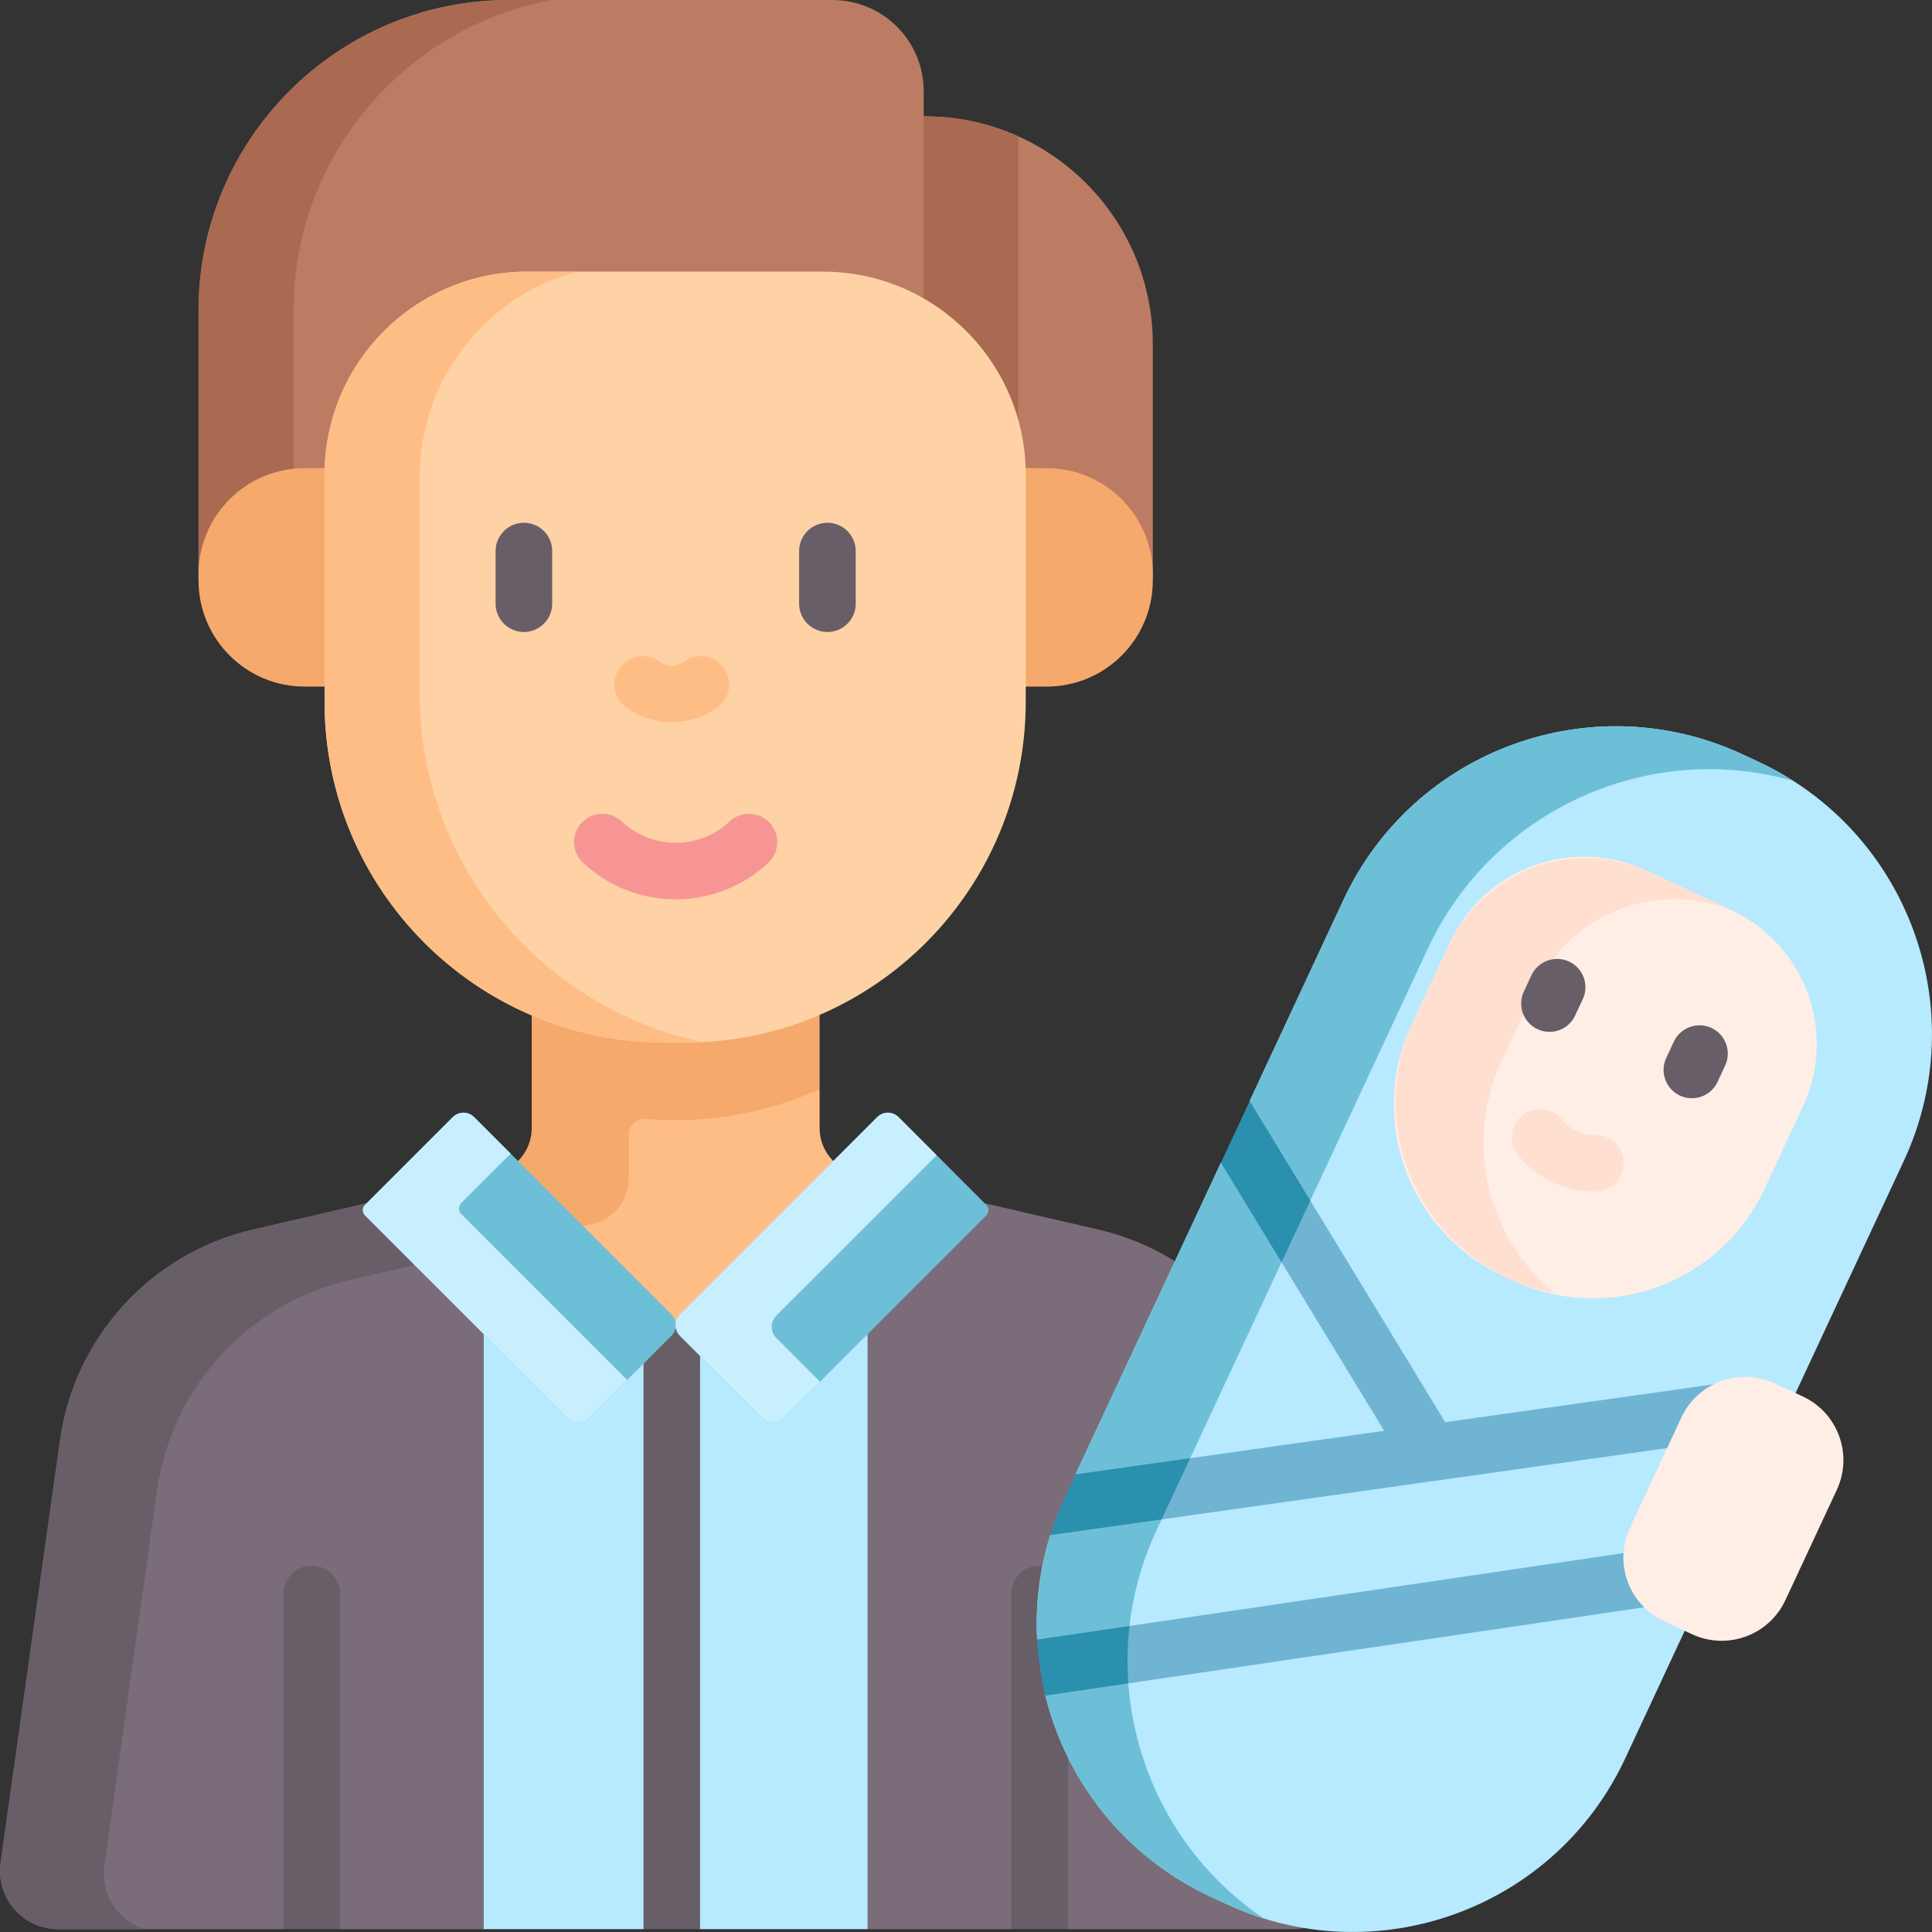 <svg id="Capa_1" enable-background="new 0 0 511.965 511.965" height="300" viewBox="0 0 511.965 511.965" width="300" xmlns="http://www.w3.org/2000/svg" version="1.1" xmlns:xlink="http://www.w3.org/1999/xlink" xmlns:svgjs="http://svgjs.dev/svgjs"><rect x="0" y="0" width="511.965" height="511.965" fill="#333333" stroke="none"/><g width="100%" height="100%" transform="matrix(1,0,0,1,0,0)"><g><path d="m342.657 511.22h-59.69l-7.497-4.979-7.503 4.979h-38.06l-50.86-4.392-50.86 4.392h-38.07l-7.5-3.61-7.5 3.61h-59.68c-9.38 0-16.59-8.3-15.28-17.58l15.74-111.99c3.85-27.4 24.18-49.59 51.14-55.83l46.19-10.69 131.95.08 45.88 10.61c26.95 6.24 47.29 28.43 51.14 55.83l15.74 111.99c1.3 9.28-5.9 17.58-15.28 17.58z" fill="#7a6d79" fill-opacity="1" data-original-color="#7a6d79ff" stroke="none" stroke-opacity="1"/><path d="m267.967 511.22v-88.84c0-4.15 3.36-7.5 7.5-7.5s7.5 3.35 7.5 7.5v88.84z" fill="#685e68" fill-opacity="1" data-original-color="#685e68ff" stroke="none" stroke-opacity="1"/><path d="m127.507 331.15-34.76 8.04c-26.95 6.24-47.28 28.43-51.13 55.84l-13.96 99.29c-1.08 7.68 3.69 14.74 10.74 16.9h-22.96c-9.38 0-16.59-8.3-15.28-17.58l15.74-111.99c3.85-27.4 24.18-49.59 51.14-55.83l46.19-10.69 9.12.01z" fill="#685e68" fill-opacity="1" data-original-color="#685e68ff" stroke="none" stroke-opacity="1"/><path d="m247.118 315.66-58.793 36.124h-18.112l-53.284-37.503 18.113.937c5.606-1.296 16.435-24.423 16.435-30.172l65.709 3.572v10.296c0 5.75 3.96 10.739 9.566 12.035z" fill="#ffbd86" fill-opacity="1" data-original-color="#ffbd86ff" stroke="none" stroke-opacity="1"/><path d="m204.842 226.44h-51.594c-6.817 0-12.343 5.526-12.343 12.343v60.135c0 5.748-3.966 10.736-9.566 12.031l-14.411 3.333 20.664 14.544 19.461-4.505c5.606-1.296 9.566-6.285 9.566-12.035v-11.671c0-2.422 2.079-4.294 4.493-4.093 2.571.214 5.172.324 7.799.324 13.649 0 26.6-2.942 38.274-8.229v-49.835c0-6.816-5.526-12.342-12.343-12.342z" fill="#f6a96c" fill-opacity="1" data-original-color="#f6a96cff" stroke="none" stroke-opacity="1"/><path d="m245.066 30.83h-78.289c-6.873 0-12.444 5.571-12.444 12.444v115.364l151.15-5.636v-61.754c.001-33.368-27.049-60.418-60.417-60.418z" fill="#bc7c63" fill-opacity="1" data-original-color="#bc7c63ff" stroke="none" stroke-opacity="1"/><path d="m269.827 36.13v118.2l-28.57 1.07v-124.57h3.81c8.82 0 17.21 1.89 24.76 5.3z" fill="#aa6a51" fill-opacity="1" data-original-color="#aa6a51ff" stroke="none" stroke-opacity="1"/><path d="m220.608.005h-85.713c-45.446 0-82.288 36.841-82.288 82.288v70.71l192.167-3.874v-124.958c0-13.346-10.819-24.166-24.166-24.166z" fill="#bc7c63" fill-opacity="1" data-original-color="#bc7c63ff" stroke="none" stroke-opacity="1"/><path d="m134.897 0c-45.45 0-82.29 36.85-82.29 82.29v70.71l25.19-.51v-70.09c0-41.03 29.49-75.19 68.45-82.4z" fill="#aa6a51" fill-opacity="1" data-original-color="#aa6a51ff" stroke="none" stroke-opacity="1"/><path d="m277.349 181.942h-196.607c-15.538 0-28.135-12.596-28.135-28.135v-1.609c0-15.538 12.596-28.135 28.135-28.135h196.607c15.538 0 28.135 12.596 28.135 28.135v1.609c0 15.538-12.597 28.135-28.135 28.135z" fill="#f6a96c" fill-opacity="1" data-original-color="#f6a96cff" stroke="none" stroke-opacity="1"/><path d="m176.325 276.277h5.166c49.883 0 90.321-40.438 90.321-90.321v-60.191c0-29.708-24.083-53.79-53.79-53.79h-78.228c-29.708 0-53.79 24.083-53.79 53.79v60.191c0 49.882 40.438 90.321 90.321 90.321z" fill="#fed2a4" fill-opacity="1" data-original-color="#fed2a4ff" stroke="none" stroke-opacity="1"/><path d="m186.237 276.15c-1.57.09-3.16.13-4.75.13h-5.16c-49.89 0-90.32-40.44-90.32-90.32v-60.2c0-29.7 24.08-53.79 53.79-53.79h13.11c-24.02 6.46-41.71 28.39-41.71 54.45v57.13c0 45.55 32.18 83.58 75.04 92.6z" fill="#ffbd86" fill-opacity="1" data-original-color="#ffbd86ff" stroke="none" stroke-opacity="1"/><path d="m229.907 350.11v161.11h-44.39l-7.5-3.18-7.5 3.18h-42.33v-160.98l42.33-.05 15-.02z" fill="#b7e9ff" fill-opacity="1" data-original-color="#f2fbffff" stroke="none" stroke-opacity="1"/><path d="m185.517 350.17v161.05h-15v-161.03z" fill="#685e68" fill-opacity="1" data-original-color="#685e68ff" stroke="none" stroke-opacity="1"/><path d="m96.742 319.268 23.241-23.241c1.562-1.562 4.095-1.562 5.657 0l52.282 52.282c1.562 1.562 1.562 4.095 0 5.657l-21.827 21.827c-1.562 1.562-4.095 1.562-5.657 0l-53.696-53.696c-.781-.782-.781-2.048 0-2.829z" fill="#6dbfd8" fill-opacity="1" data-original-color="#dff6fdff" stroke="none" stroke-opacity="1"/><path d="m166.197 365.69-10.1 10.1c-1.56 1.56-4.1 1.56-5.66 0l-53.7-53.69c-.78-.78-.78-2.05 0-2.83l23.25-23.24c1.56-1.57 4.09-1.57 5.65 0l9.67 9.67-13.06 13.05c-.82.83-.82 2.17 0 2.99z" fill="#c8effe" fill-opacity="1" data-original-color="#c8effeff" stroke="none" stroke-opacity="1"/><path d="m261.349 319.268-23.241-23.241c-1.562-1.562-4.095-1.562-5.657 0l-52.282 52.282c-1.562 1.562-1.562 4.095 0 5.657l21.827 21.827c1.562 1.562 4.095 1.562 5.657 0l53.696-53.696c.781-.782.781-2.048 0-2.829z" fill="#6dbfd8" fill-opacity="1" data-original-color="#dff6fdff" stroke="none" stroke-opacity="1"/><path d="m205.747 354.57 11.56 11.57-9.65 9.65c-1.57 1.56-4.1 1.56-5.66 0l-21.83-21.82c-1.56-1.57-1.56-4.1 0-5.66l52.28-52.28c1.57-1.57 4.1-1.57 5.66 0l10.1 10.1-42.46 42.45c-1.66 1.66-1.66 4.34 0 5.99z" fill="#c8effe" fill-opacity="1" data-original-color="#c8effeff" stroke="none" stroke-opacity="1"/><path d="m324.846 504.485-4.128-1.925c-22.759-10.613-38.145-30.612-43.698-53.239-.663-2.703 4.943-4.782 4.565-7.548-.3-2.196-6.639-5.07-6.756-7.293-.48-9.185.63-18.55 3.478-27.69 1.056-3.39 5.864-3.663 7.406-6.97l-.694-9.129 38.51-82.585 8.273-1.431-.654-14.909 24.863-53.32c18.587-39.859 65.966-57.104 105.825-38.517l4.128 1.925c39.859 18.587 57.104 65.966 38.517 105.825l-73.811 158.289c-18.586 39.858-65.965 57.103-105.824 38.517z" fill="#b7e9ff" fill-opacity="1" data-original-color="#f2fbffff" stroke="none" stroke-opacity="1"/><path d="m475.277 206.97c-38.06-10.94-79.65 7.37-96.92 44.41l-31.138 66.771-11.842 1.731 4.223 14.609-24.208 51.911-15.154 9.882 7.587 6.345-1.358 2.911c-3.834 8.218-6.184 16.764-7.161 25.33-.273 2.397-4.747 5.086-4.808 7.479-.068 2.684 4.305 5.07 4.497 7.731 1.79 24.684 14.659 47.983 35.881 62.29-3.38-1.06-6.73-2.35-10.03-3.89l-4.13-1.92c-22.758-10.614-38.143-30.614-43.696-53.238-.657-2.676 4.942-4.81 4.565-7.548-.307-2.223-6.639-5.042-6.756-7.292-.481-9.185.629-18.551 3.477-27.691 1.056-3.388 10.478-5.179 12.019-8.484l-5.306-7.615 38.513-82.583 10.293 1.6-2.673-17.94 24.865-53.318c18.58-39.86 65.96-57.11 105.82-38.52l4.13 1.92c3.25 1.51 6.34 3.22 9.28 5.09.01.009.02.019.03.029z" fill="#6dbfd8" fill-opacity="1" data-original-color="#dff6fdff" stroke="none" stroke-opacity="1"/><path d="m450.407 423.74-.05.01-173.33 25.57c-.428-1.746 4.477-4.208 4.167-5.982-.552-3.154-6.191-5.645-6.357-8.858l173.38-25.58c3.04-.44 5.93 1 7.45 3.45.54.85.91 1.82 1.07 2.88.6 4.1-2.23 7.91-6.33 8.51z" fill="#70b4d3" fill-opacity="1" data-original-color="#8795deff" stroke="none" stroke-opacity="1"/><path d="m398.319 338.14 2.6 1.212c25.104 11.706 54.945.845 66.651-24.259l10.185-21.843c9.147-19.617.66-42.935-18.956-52.082l-22.471-10.478c-19.617-9.147-42.935-.66-52.082 18.956l-10.185 21.843c-11.708 25.104-.846 54.945 24.258 66.651z" fill="#ffeee6" fill-opacity="1" data-original-color="#ffeee6ff" stroke="none" stroke-opacity="1"/><path d="m460.387 381.1-182.08 25.69c1.05-3.39 17-2.174 18.54-5.484l-11.83-10.616 173.27-24.45c4.1-.57 7.9 2.28 8.48 6.38.57 4.11-2.28 7.9-6.38 8.48z" fill="#70b4d3" fill-opacity="1" data-original-color="#8795deff" stroke="none" stroke-opacity="1"/><path d="m397.971 281.057 9.106-19.527c9.185-19.697 32.257-28.475 52.121-20.131-.467-.24-.935-.48-1.416-.704l-20.44-9.531c-20.178-9.409-44.162-.68-53.571 19.498l-9.106 19.528c-12.041 25.822-.869 56.516 24.953 68.556 4.023 1.876 8.165 3.188 12.336 3.969-17.769-14.589-24.148-39.86-13.983-61.658z" fill="#ffdfcf" fill-opacity="1" data-original-color="#ffdfcfff" stroke="none" stroke-opacity="1"/><path d="m431.93 404.836 13.632-29.234c4.347-9.322 15.427-13.355 24.749-9.008l7.423 3.461c9.322 4.347 13.355 15.427 9.008 24.749l-13.632 29.234c-4.347 9.322-15.427 13.355-24.749 9.008l-7.423-3.461c-9.322-4.347-13.355-15.427-9.008-24.749z" fill="#ffeee6" fill-opacity="1" data-original-color="#ffeee6ff" stroke="none" stroke-opacity="1"/><path d="m219.261 167.472c-4.143 0-7.5-3.357-7.5-7.5v-13.941c0-4.143 3.357-7.5 7.5-7.5s7.5 3.357 7.5 7.5v13.941c0 4.143-3.357 7.5-7.5 7.5z" fill="#685e68" fill-opacity="1" data-original-color="#685e68ff" stroke="none" stroke-opacity="1"/><path d="m138.83 167.472c-4.143 0-7.5-3.357-7.5-7.5v-13.941c0-4.143 3.357-7.5 7.5-7.5s7.5 3.357 7.5 7.5v13.941c0 4.143-3.358 7.5-7.5 7.5z" fill="#685e68" fill-opacity="1" data-original-color="#685e68ff" stroke="none" stroke-opacity="1"/><path d="m178.016 191.398c-4.245 0-8.491-1.316-12.114-3.949-3.352-2.435-4.094-7.125-1.659-10.476 2.435-3.352 7.128-4.093 10.476-1.659 1.974 1.433 4.625 1.433 6.595 0 3.35-2.432 8.041-1.693 10.477 1.658 2.435 3.352 1.692 8.041-1.658 10.477-3.625 2.633-7.871 3.949-12.117 3.949z" fill="#ffbd86" fill-opacity="1" data-original-color="#ffbd86ff" stroke="none" stroke-opacity="1"/><path d="m448.33 291.03c-1.062 0-2.14-.227-3.165-.704-3.754-1.751-5.378-6.213-3.628-9.968l2.019-4.329c1.752-3.754 6.216-5.375 9.968-3.628 3.754 1.751 5.378 6.213 3.628 9.968l-2.019 4.329c-1.273 2.728-3.979 4.332-6.803 4.332z" fill="#685e68" fill-opacity="1" data-original-color="#685e68ff" stroke="none" stroke-opacity="1"/><path d="m410.598 273.436c-1.062 0-2.14-.227-3.165-.704-3.754-1.751-5.378-6.213-3.628-9.968l2.019-4.329c1.751-3.754 6.216-5.374 9.968-3.628 3.754 1.751 5.378 6.213 3.628 9.968l-2.019 4.329c-1.273 2.729-3.979 4.332-6.803 4.332z" fill="#685e68" fill-opacity="1" data-original-color="#685e68ff" stroke="none" stroke-opacity="1"/><path d="m422.401 315.737c-7.863 0-15.175-3.491-20.127-9.63-2.602-3.224-2.096-7.945 1.128-10.546 3.224-2.603 7.946-2.096 10.546 1.128 2.127 2.636 5.272 4.12 8.677 4.045.049-.001.099-.001.147-.001 4.075 0 7.417 3.264 7.496 7.355.079 4.142-3.213 7.563-7.354 7.644-.171.003-.343.005-.513.005z" fill="#ffdfcf" fill-opacity="1" data-original-color="#ffdfcfff" stroke="none" stroke-opacity="1"/><path d="m382.427 390.38c-1.22.75-2.57 1.1-3.9 1.1-2.53 0-5-1.28-6.41-3.6l-48.58-79.77 10.092 4.043-2.472-20.384 53.77 88.31c2.16 3.531 1.04 8.151-2.5 10.301z" fill="#70b4d3" fill-opacity="1" data-original-color="#8795deff" stroke="none" stroke-opacity="1"/><path d="m90.117 422.38v88.84h-15v-88.84c0-4.15 3.36-7.5 7.5-7.5 4.15 0 7.5 3.35 7.5 7.5z" fill="#685e68" fill-opacity="1" data-original-color="#685e68ff" stroke="none" stroke-opacity="1"/><g fill="#6c7fd8"><path d="m298.997 446.08-21.97 3.24c-1.19-4.85-1.93-9.82-2.19-14.84l24.47-3.61c-.58 5.08-.68 10.17-.31 15.21z" fill="#2a90ad" fill-opacity="1" data-original-color="#6c7fd8ff" stroke="none" stroke-opacity="1"/><path d="m315.387 386.4-7.56 16.23-29.52 4.16c1.05-3.39 2.35-6.74 3.89-10.05l2.82-6.05z" fill="#2a90ad" fill-opacity="1" data-original-color="#6c7fd8ff" stroke="none" stroke-opacity="1"/><path d="m347.217 318.15-7.62 16.34-16.06-26.38 7.62-16.34z" fill="#2a90ad" fill-opacity="1" data-original-color="#6c7fd8ff" stroke="none" stroke-opacity="1"/></g><g><path d="m179.045 238.316c-8.837 0-17.671-3.232-24.557-9.698-3.02-2.835-3.168-7.582-.333-10.602 2.835-3.019 7.583-3.167 10.602-.333 8.012 7.523 20.564 7.524 28.577 0 3.019-2.835 7.765-2.688 10.602.333 2.835 3.02 2.686 7.766-.334 10.601-6.884 6.466-15.722 9.699-24.557 9.699z" fill="#f79595" fill-opacity="1" data-original-color="#f79595ff" stroke="none" stroke-opacity="1"/></g></g></g></svg>